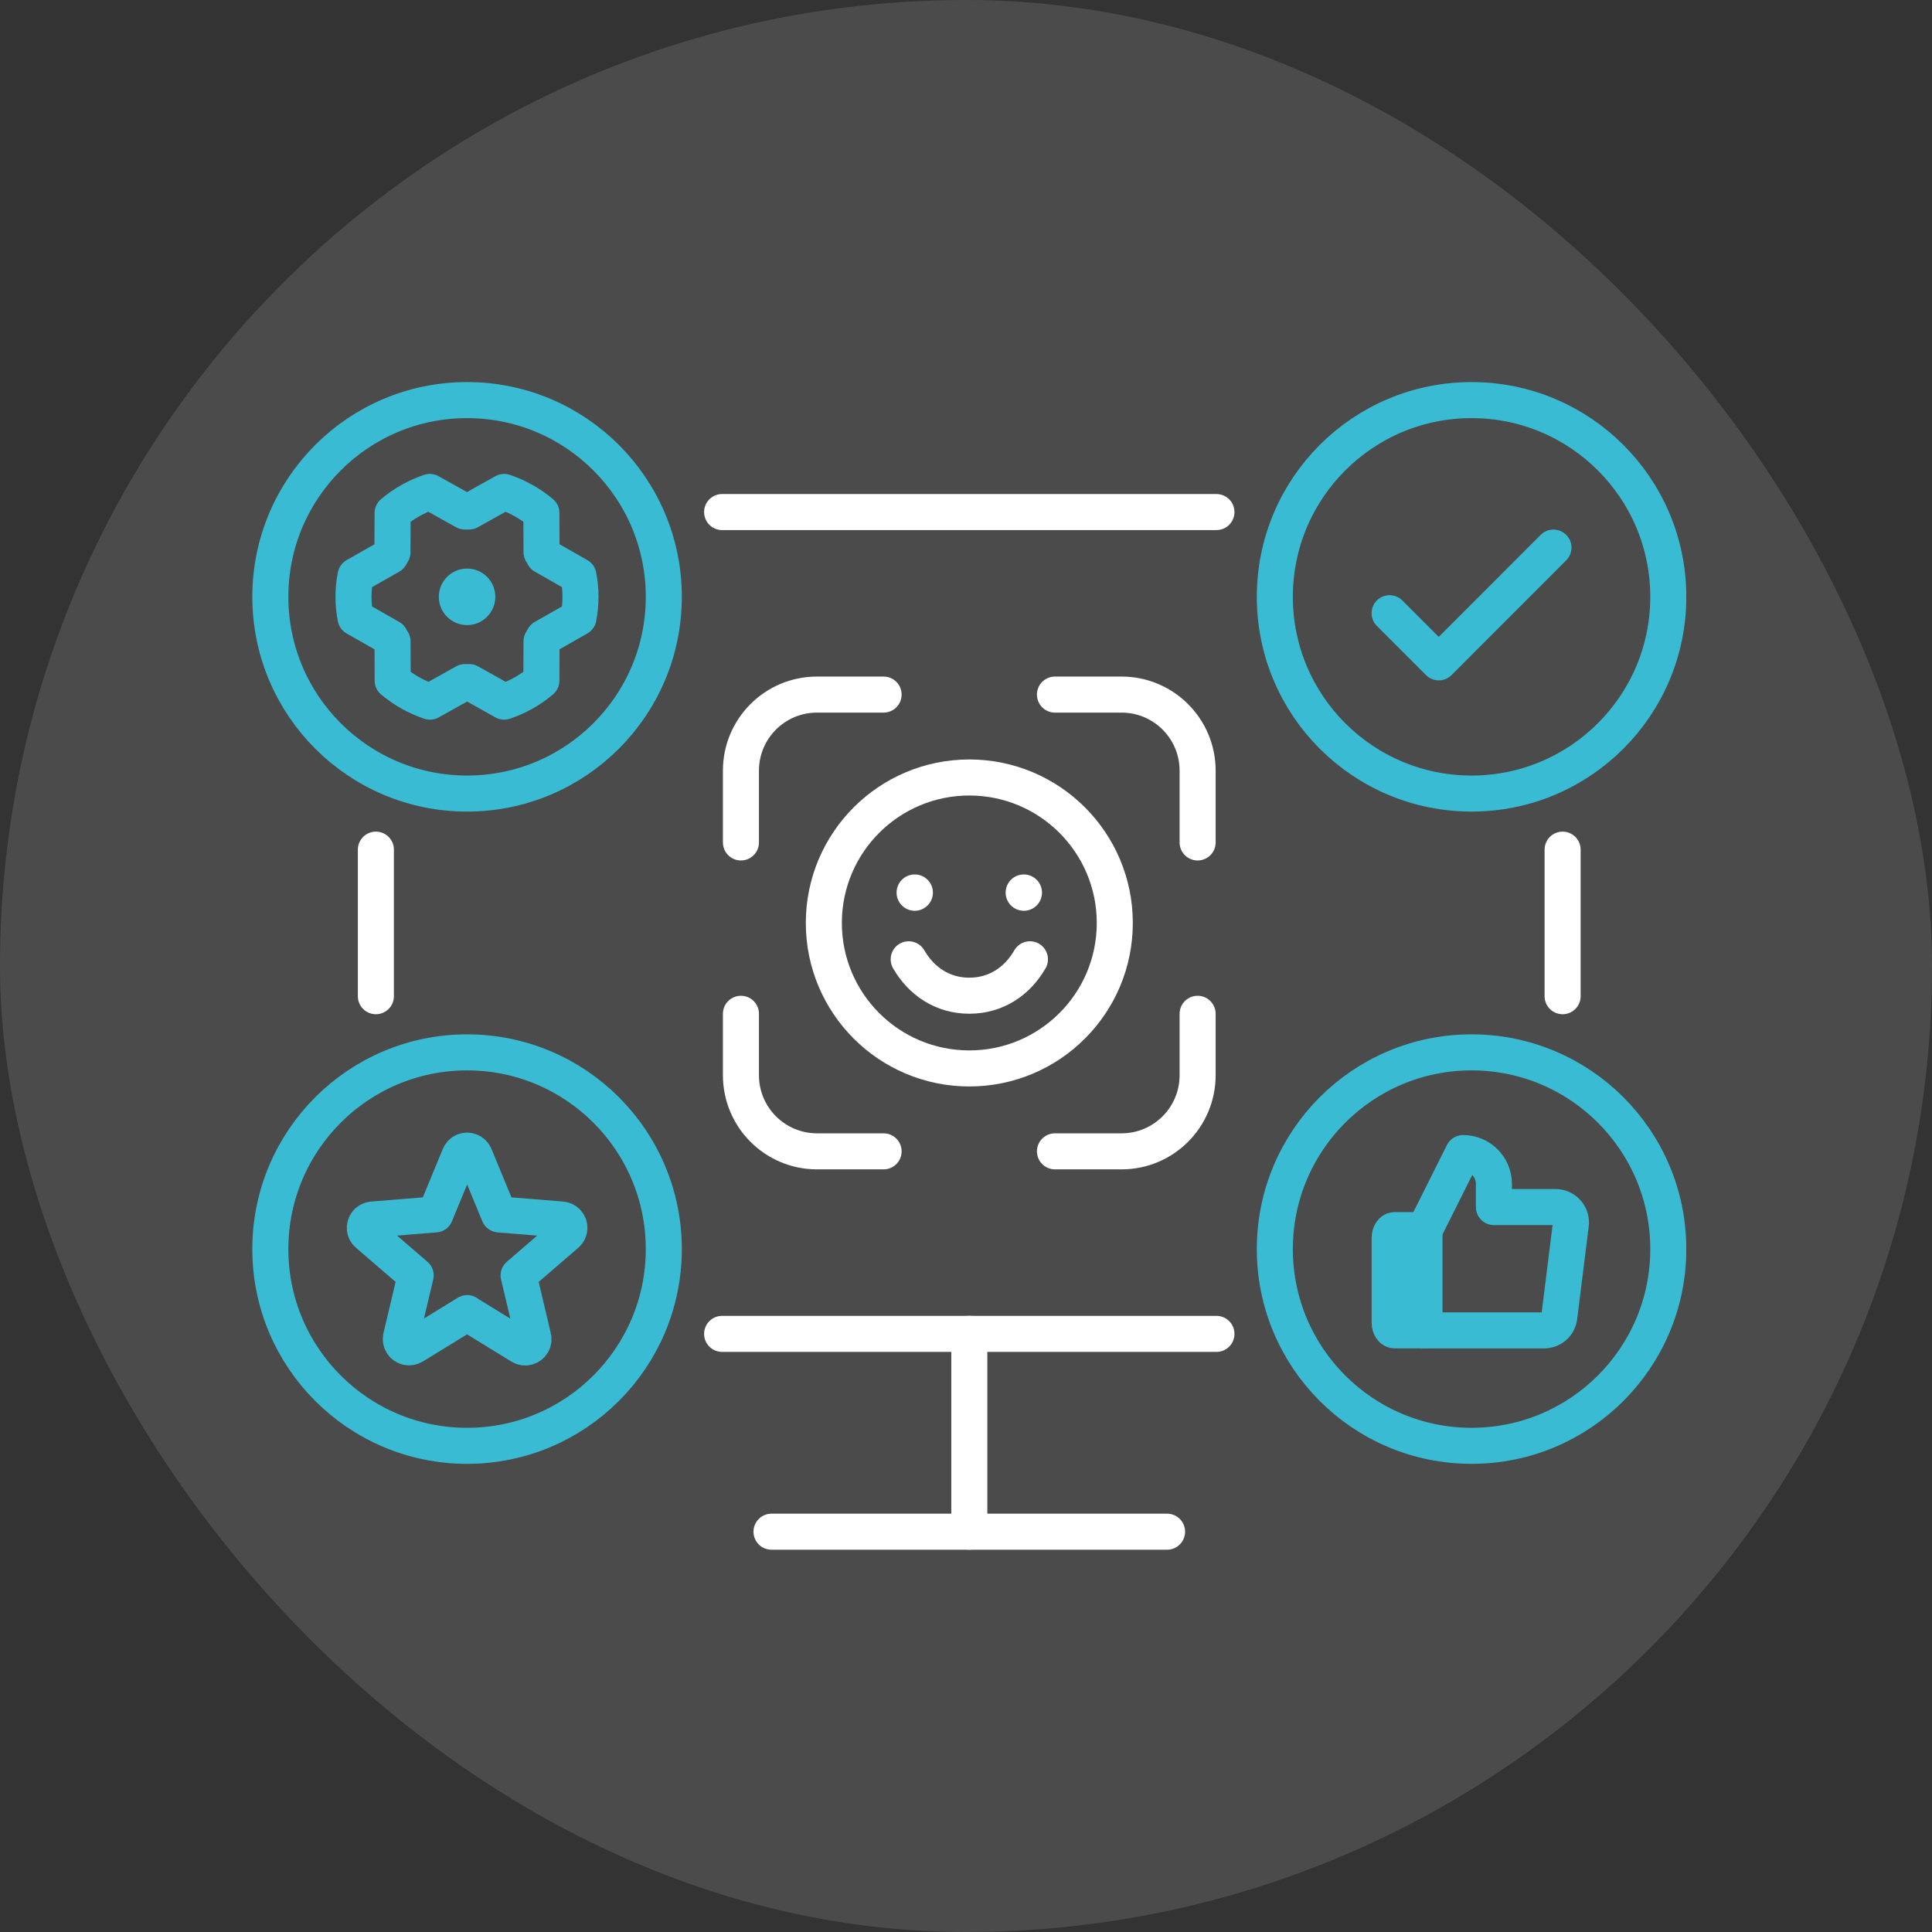 <svg width="268" height="268" viewBox="0 0 268 268" fill="none" xmlns="http://www.w3.org/2000/svg">
<rect x="0" y="0" width="268" height="268" fill="#333333" stroke="none"/>
<rect width="268" height="268" rx="134" fill="white" fill-opacity="0.12"/>
<g clip-path="url(#clip0_159_7219)">
<path d="M122.57 159.71H113.33C107.5 159.71 102.78 154.98 102.78 149.15V140.63" stroke="white" stroke-width="5" stroke-miterlimit="10" stroke-linecap="round"/>
<path d="M166.13 140.63V149.15C166.13 154.98 161.41 159.71 155.58 159.71H146.34" stroke="white" stroke-width="5" stroke-miterlimit="10" stroke-linecap="round"/>
<path d="M102.78 116.86V106.9C102.78 101.07 107.5 96.35 113.33 96.35H122.57" stroke="white" stroke-width="5" stroke-miterlimit="10" stroke-linecap="round"/>
<path d="M146.34 96.35H155.58C161.41 96.35 166.13 101.08 166.13 106.9V116.86" stroke="white" stroke-width="5" stroke-miterlimit="10" stroke-linecap="round"/>
<path d="M192.76 85.06L199.58 91.88L215.49 75.96" stroke="#39BBD3" stroke-width="5" stroke-linecap="round" stroke-linejoin="round"/>
<path d="M204.13 110.08C219.202 110.08 231.42 97.862 231.42 82.79C231.42 67.718 219.202 55.5 204.13 55.5C189.058 55.5 176.84 67.718 176.84 82.79C176.84 97.862 189.058 110.08 204.13 110.08Z" stroke="#39BBD3" stroke-width="5" stroke-linecap="round" stroke-linejoin="round"/>
<path d="M204.13 200.56C219.202 200.56 231.42 188.342 231.42 173.27C231.42 158.198 219.202 145.98 204.13 145.98C189.058 145.98 176.84 158.198 176.84 173.27C176.84 188.342 189.058 200.56 204.13 200.56Z" stroke="#39BBD3" stroke-width="5" stroke-linecap="round" stroke-linejoin="round"/>
<path d="M193.46 170.64H197.6V184.54H193.46C193.08 184.54 192.77 184.06 192.77 183.47V171.71C192.77 171.12 193.08 170.64 193.46 170.64Z" fill="white" stroke="#39BBD3" stroke-width="5" stroke-linecap="round" stroke-linejoin="round"/>
<path d="M197.6 170.64L202.95 159.95C205.31 159.95 207.23 161.86 207.23 164.23V167.44H215.78C216.96 167.44 217.92 168.4 217.92 169.58C217.92 169.67 217.92 169.76 217.9 169.85L216.3 182.68C216.17 183.75 215.26 184.55 214.18 184.55H197.61" stroke="#39BBD3" stroke-width="5" stroke-linecap="round" stroke-linejoin="round"/>
<path d="M64.79 200.56C79.862 200.56 92.08 188.342 92.08 173.27C92.08 158.198 79.862 145.98 64.79 145.98C49.718 145.98 37.5 158.198 37.5 173.27C37.5 188.342 49.718 200.56 64.79 200.56Z" stroke="#39BBD3" stroke-width="5" stroke-linecap="round" stroke-linejoin="round"/>
<path d="M64.79 182.16L72.26 186.75C72.8 187.08 73.51 186.91 73.84 186.36C74 186.1 74.05 185.79 73.97 185.49L71.94 176.92L78.59 171.19C79.07 170.77 79.12 170.04 78.7 169.56C78.51 169.34 78.23 169.2 77.94 169.17L69.22 168.46L65.86 160.32C65.62 159.74 64.96 159.46 64.37 159.69C64.09 159.81 63.86 160.03 63.74 160.32L60.38 168.46L51.66 169.17C51.02 169.23 50.55 169.79 50.61 170.42C50.64 170.72 50.78 171 51.01 171.19L57.66 176.92L55.63 185.48C55.48 186.1 55.86 186.72 56.47 186.87C56.77 186.94 57.08 186.89 57.34 186.74L64.81 182.15L64.79 182.16Z" stroke="#39BBD3" stroke-width="5" stroke-linecap="round" stroke-linejoin="round"/>
<path d="M65.1 94.62H64.49L59.64 97.33C57.75 96.69 56 95.71 54.47 94.42L54.45 88.97C54.34 88.8 54.24 88.63 54.15 88.45L49.32 85.7C48.94 83.78 48.94 81.8 49.32 79.87L54.14 77.13C54.24 76.96 54.34 76.78 54.44 76.61L54.46 71.16C55.98 69.87 57.73 68.88 59.62 68.24L64.47 70.95H65.08L69.93 68.24C71.82 68.88 73.57 69.86 75.1 71.15L75.12 76.6C75.23 76.77 75.33 76.94 75.42 77.12L80.24 79.87C80.62 81.79 80.62 83.77 80.24 85.7L75.42 88.44C75.32 88.61 75.22 88.79 75.12 88.96L75.1 94.41C73.58 95.7 71.83 96.69 69.94 97.33L65.1 94.62Z" stroke="#39BBD3" stroke-width="5" stroke-linecap="round" stroke-linejoin="round"/>
<path d="M64.79 110.08C79.862 110.08 92.08 97.862 92.08 82.79C92.08 67.718 79.862 55.5 64.79 55.5C49.718 55.5 37.5 67.718 37.5 82.79C37.5 97.862 49.718 110.08 64.79 110.08Z" stroke="#39BBD3" stroke-width="5" stroke-linecap="round" stroke-linejoin="round"/>
<path d="M64.79 86.71C66.955 86.71 68.71 84.955 68.71 82.79C68.71 80.625 66.955 78.87 64.79 78.87C62.625 78.87 60.87 80.625 60.87 82.79C60.87 84.955 62.625 86.71 64.79 86.71Z" fill="#39BBD3"/>
<path d="M134.46 148.21C145.605 148.21 154.64 139.175 154.64 128.03C154.64 116.885 145.605 107.85 134.46 107.85C123.315 107.85 114.28 116.885 114.28 128.03C114.28 139.175 123.315 148.21 134.46 148.21Z" stroke="white" stroke-width="5" stroke-linecap="round" stroke-linejoin="round"/>
<path d="M126.89 126.34C128.281 126.34 129.41 125.212 129.41 123.82C129.41 122.428 128.281 121.3 126.89 121.3C125.498 121.3 124.37 122.428 124.37 123.82C124.37 125.212 125.498 126.34 126.89 126.34Z" fill="white"/>
<path d="M142.02 126.34C143.412 126.34 144.54 125.212 144.54 123.82C144.54 122.428 143.412 121.3 142.02 121.3C140.628 121.3 139.5 122.428 139.5 123.82C139.5 125.212 140.628 126.34 142.02 126.34Z" fill="white"/>
<path d="M142.87 133.07C141.13 136.09 138.2 138.12 134.46 138.12C130.72 138.12 127.8 136.09 126.05 133.07" stroke="white" stroke-width="5" stroke-linecap="round" stroke-linejoin="round"/>
<path d="M52.14 138.19V117.86" stroke="white" stroke-width="5" stroke-linecap="round" stroke-linejoin="round"/>
<path d="M168.74 185.03H100.17" stroke="white" stroke-width="5" stroke-linecap="round" stroke-linejoin="round"/>
<path d="M168.74 71.03H100.17" stroke="white" stroke-width="5" stroke-linecap="round" stroke-linejoin="round"/>
<path d="M216.76 138.19V117.86" stroke="white" stroke-width="5" stroke-linecap="round" stroke-linejoin="round"/>
<path d="M161.89 212.47H107.02" stroke="white" stroke-width="5" stroke-linecap="round" stroke-linejoin="round"/>
<path d="M134.46 185.03V212.47" stroke="white" stroke-width="5" stroke-linecap="round" stroke-linejoin="round"/>
</g>
<defs>
<clipPath id="clip0_159_7219">
<rect width="198.91" height="161.97" fill="white" transform="translate(35 53)"/>
</clipPath>
</defs>
</svg>
